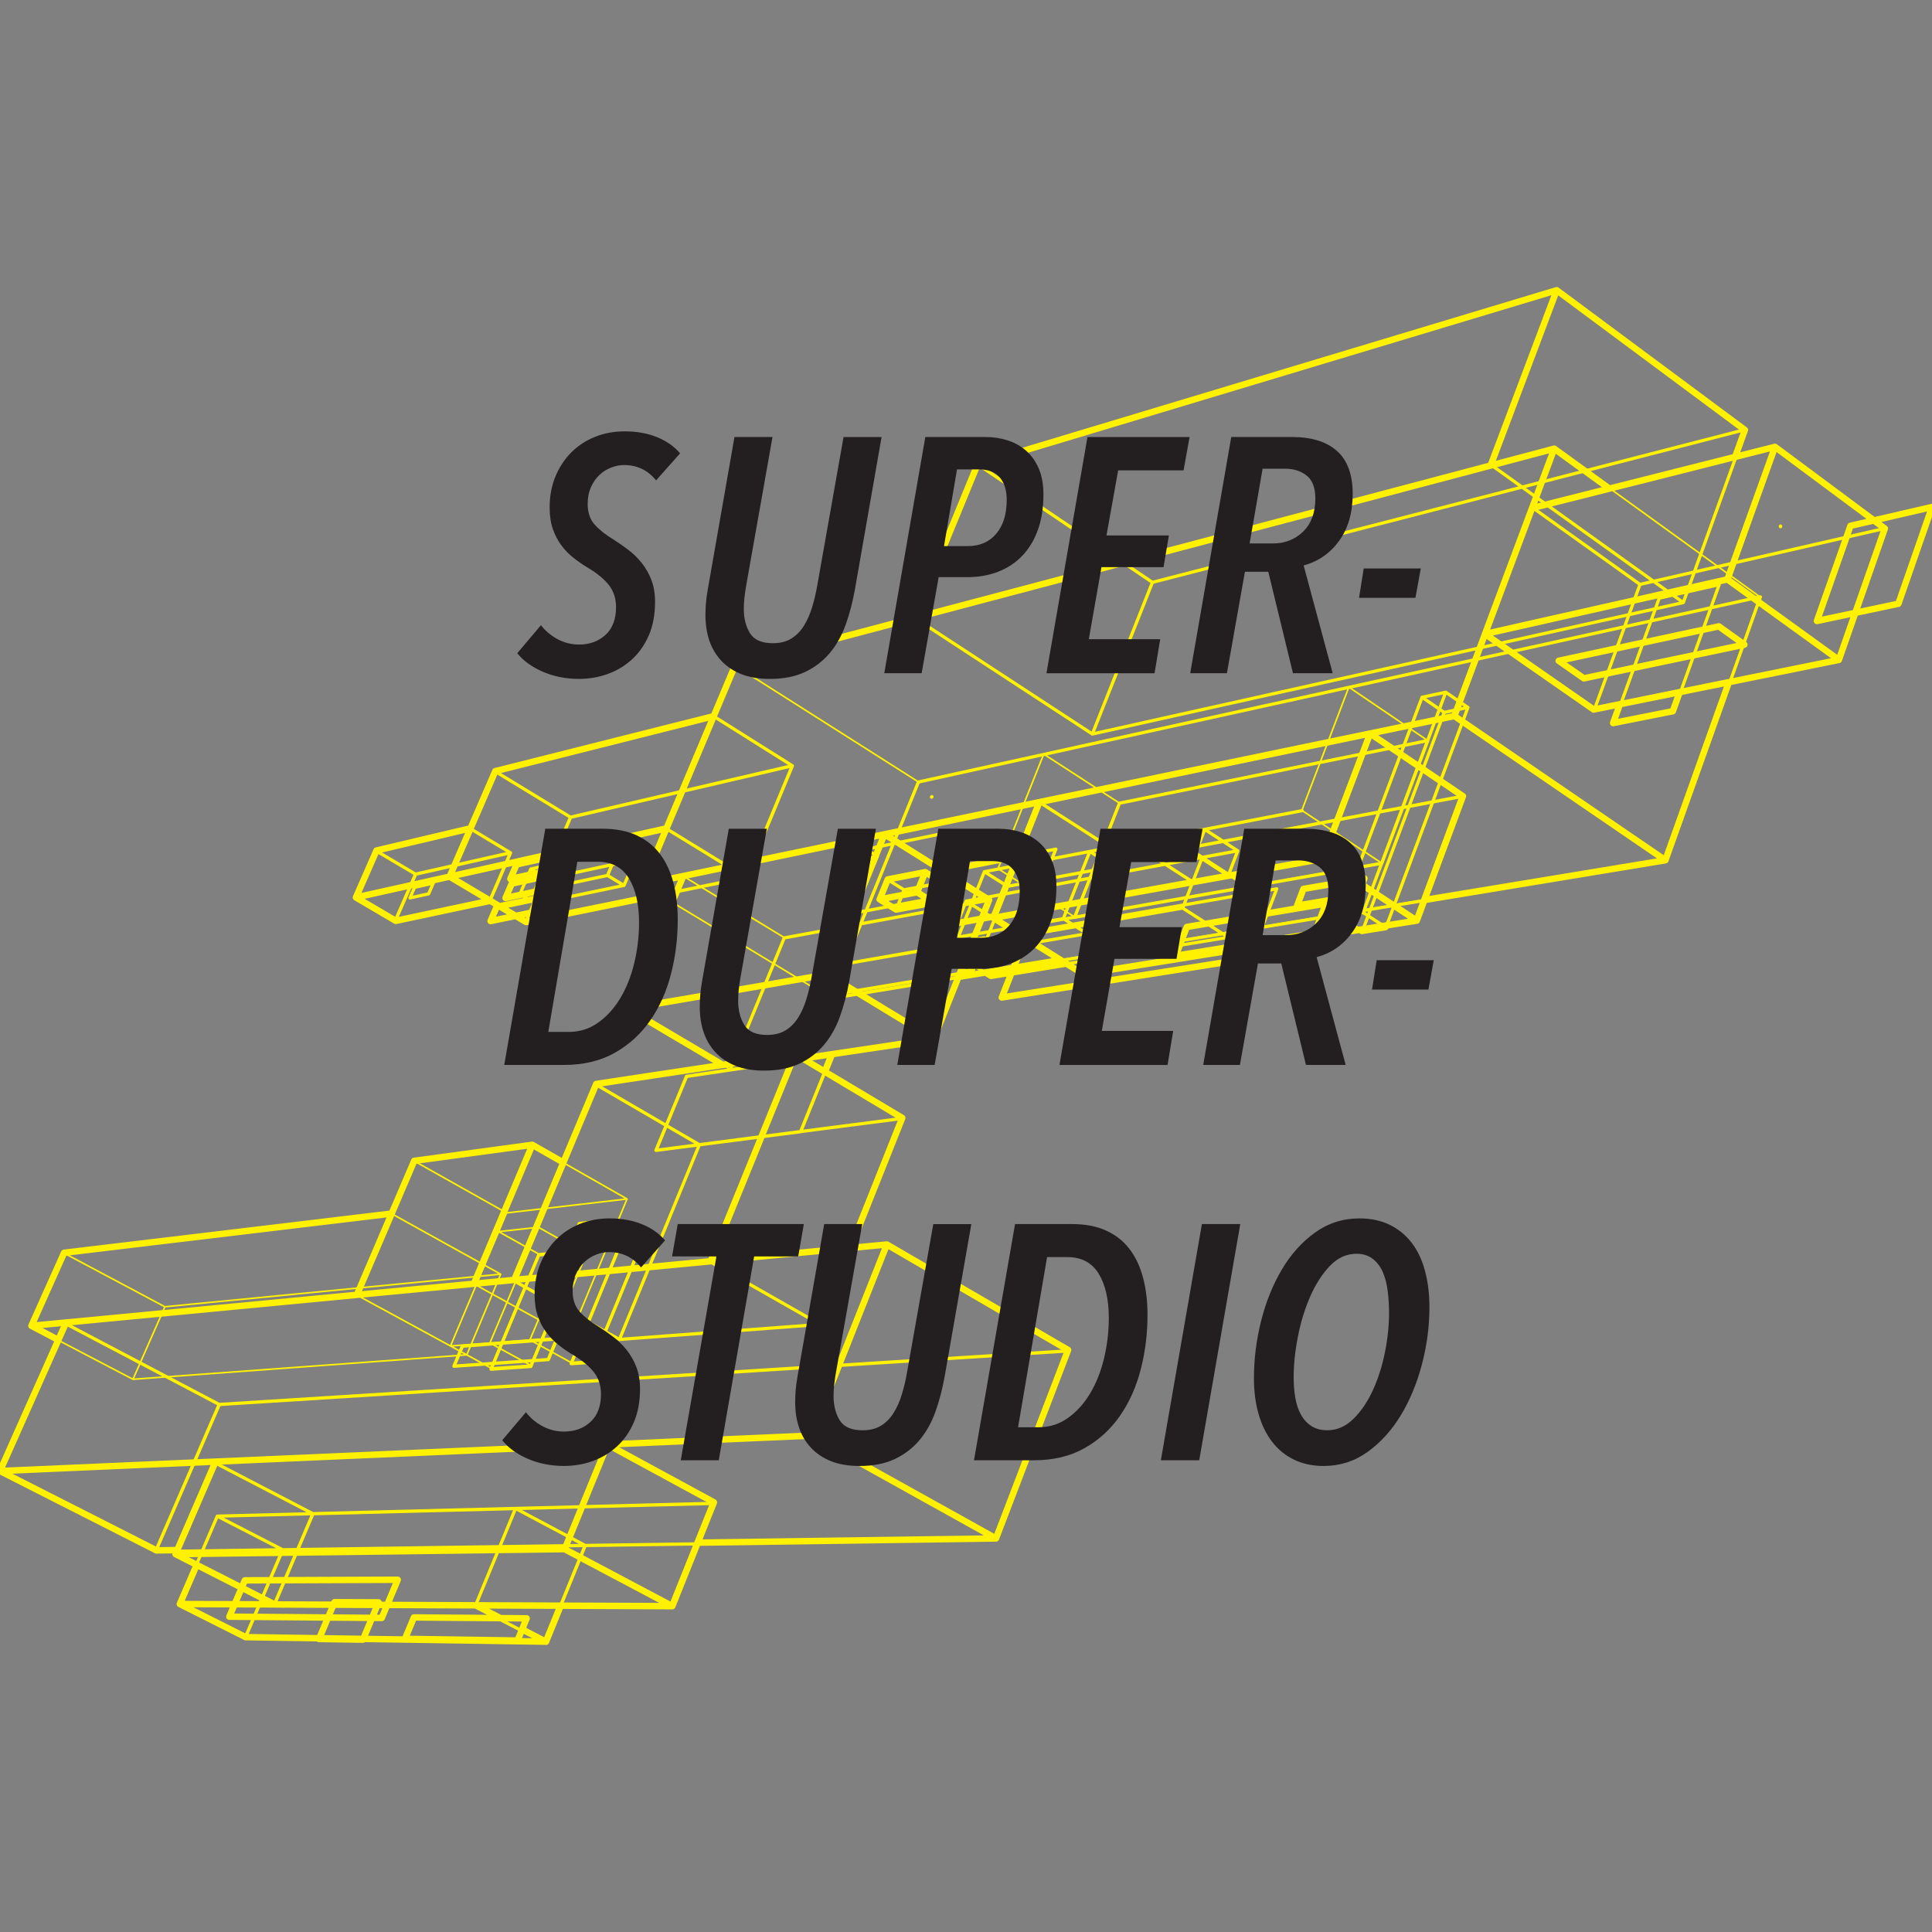 <?xml version="1.0" encoding="utf-8"?>
<!-- Generator: Adobe Illustrator 16.0.4, SVG Export Plug-In . SVG Version: 6.00 Build 0)  -->
<!DOCTYPE svg PUBLIC "-//W3C//DTD SVG 1.1//EN" "http://www.w3.org/Graphics/SVG/1.1/DTD/svg11.dtd">
<svg version="1.1" id="Layer_1" xmlns="http://www.w3.org/2000/svg" xmlns:xlink="http://www.w3.org/1999/xlink" x="0px" y="0px"
	 width="150px" height="150px" viewBox="0 0 150 150" enable-background="new 0 0 150 150" xml:space="preserve">
<rect x="0" y="0" width="150" height="150" fill="#808080" stroke="none"/>
<g>
	<path fill="none" stroke="#FFF100" stroke-width="0.25" stroke-linecap="round" stroke-linejoin="round" d="M90.797,64.919
		l-6.186,1.188 M101.093,62.94l-7.556,1.452 M87.596,66.708l26.022-4.899 M84.102,75.648l3.494-8.94 M80.705,62.285l6.891,4.423
		 M61.511,59.448l-3.595,8.677 M44.292,63.447l17.218-3.999 M55.393,55.602l6.118,3.847 M40.807,71.607l3.486-8.16 M38.418,59.875
		l5.874,3.572 M51.722,64.325l6.194,3.8 M57.916,68.125l-6.699,1.364 M49.288,66.753l-0.839,1.99 M48.011,65.978l-0.843,1.99
		 M42.461,68.223l6.827-1.47 M48.011,65.978l1.277,0.775 M41.207,67.471l6.805-1.493 M41.633,70.164l0.828-1.941 M41.207,67.471
		l1.254,0.752 M40.374,69.413l0.833-1.942 M47.168,67.968l1.28,0.775 M48.449,68.743l-6.816,1.421 M40.374,69.413l1.259,0.751
		 M47.168,67.968l-6.794,1.445 M113.968,54.925l-6.312,16.941 M112.246,53.744l-6.408,17.107 M112.128,55.311l1.84-0.386
		 M112.246,53.744l1.722,1.181 M110.408,54.135l1.838-0.391 M105.773,72.298l6.354-16.987 M110.408,54.135l1.72,1.176
		 M104.014,71.151l6.396-17.017 M105.838,70.852l1.607,1.049 M104.014,71.151l1.603,1.044 M105.838,70.852l-1.824,0.3
		 M39.629,66.206l-1.611,3.745 M32.261,67.868l7.369-1.662 M36.492,64.321l3.138,1.885 M30.675,71.509l1.586-3.641 M29.184,66.045
		l3.077,1.823 M73.525,73.675l18.299-3.171 M82.802,74.834l12.565-2.06 M75.009,69.963l-1.484,3.712 M76.52,75.529l-2.995-1.854
		 M78.415,72.094l-1.467,3.702 M93.342,66.567l-18.333,3.396 M78.415,72.094l-3.406-2.131 M96.868,68.851l-18.453,3.243
		 M95.367,72.774l-3.543-2.271 M91.824,70.504l0.781-2.029 M96.868,68.851l-3.526-2.283 M95.367,72.774l1.501-3.924 M96.096,66.058
		l-0.736,1.925 M93.537,64.393l-0.745,1.928 M93.342,66.567l2.754-0.51 M93.537,64.393l2.559,1.665 M90.797,64.919l2.74-0.526
		 M92.605,68.475l0.735-1.907 M90.797,64.919l2.545,1.648 M90.055,66.832l0.742-1.913 M92.792,66.32l2.565,1.662 M95.357,67.982
		l-2.752,0.492 M90.055,66.832l2.553,1.643 M92.792,66.32l-2.737,0.512 M68.115,66.48l-2.104,5.173 M67.24,65.934l-2.111,5.178
		 M67.385,66.628l0.73-0.147 M67.24,65.934l0.875,0.547 M65.284,71.789l2.101-5.161 M66.511,66.083l0.874,0.545 M65.129,71.111
		l0.882,0.542 M66.011,71.653l-0.728,0.136 M64.404,71.247l0.88,0.542 M86.443,67.28l-2.039,5.208 M84.611,66.106l-2.053,5.217
		 M78.232,68.816l8.211-1.536 M84.611,66.106l1.832,1.174 M76.428,67.68l8.184-1.573 M76.215,73.888l2.018-5.071 M76.428,67.68
		l1.805,1.137 M74.398,72.759l2.029-5.079 M82.559,71.323l1.848,1.165 M84.404,72.488l-8.189,1.399 M74.398,72.759l1.816,1.129
		 M82.559,71.323l-8.16,1.436 M134.789,35.44l-4.1,11.344 M89.475,45.214l46.072-11.873 M84.809,56.989l4.666-11.775 M75.893,36.043
		l13.582,9.171 M115.784,36.107l14.905,10.677 M130.689,46.784L84.809,56.989 M71,47.963l13.809,9.026 M133.475,45.396l-2.994,8.332
		 M128.822,46.44l4.652-1.045 M125.834,54.668l2.988-8.228 M74.079,64.534l-2.132,5.299 M66.511,66.083l7.568-1.549 M64.404,71.247
		l2.107-5.164 M57.926,68.131l-6.698,1.363 M51.725,87.379l1.572-3.811l3.362-0.502 M42.561,105.553l-7.321,0.516l0.653-1.557
		l7.33-0.562L42.561,105.553z M74.533,75.578L62.83,77.521l0.966-2.375l11.722-2.042 M33.279,69.398l-1.45,0.317l0.359-0.825
		l1.45-0.321L33.279,69.398z M12.08,120.463l4.947-11.417l65.907-4.159 M21.953,120.326l-8.257,0.119 M54.131,119.87l-8.692,0.124
		 M19.023,127.212l2.93-6.886l23.485-0.332l-1.94,4.765 M21.269,124.668l3.032-7.141l31.09-0.799 M69.582,70.634l0.621-1.539
		l2.91-0.557 M84.117,75.648l3.488-8.935l26.008-4.895 M74.411,75.885l-9.93,1.641l6.825-16.811l65.369-14.374l-2.356,6.61
		 M110.615,69.907l-28.237,4.662 M64.571,81.895l-7.902,1.18 M64.037,83.249l-1.867,4.614l-7.885,1.021l-3.347,0.431l2.37-5.737
		l3.361-0.503 M107.283,67.028L83.436,71.22l3.479-8.861l23.939-4.861L107.283,67.028z M40.821,71.604l3.481-8.149l17.22-4
		l-3.596,8.676 M71.947,69.833l-7.543,1.414 M42.571,105.557l-7.322,0.517l0.655-1.556l7.33-0.562L42.571,105.557z M41.213,106.092
		l-3.088,0.213l3.704-8.871l3.111-0.315L41.213,106.092z M46.018,105.762l-1.672,0.114l3.75-9.082l1.684-0.174L46.018,105.762z
		 M79.031,66.498l2.945-0.572l-1.867,4.721 M80.109,70.646l-2.939,0.528 M79.613,72.841l0.188-0.472l19.326-3.363l-1.715,4.505
		 M74.53,75.587l-11.689,1.942l0.967-2.378l11.706-2.036 M30.689,71.507l1.582-3.633l7.369-1.662l-1.61,3.743 M138.232,40.889
		L138.232,40.889L138.232,40.889h0.002v0.001h0.002v0.002l0.002-0.002v0.002h0.001v0.001v-0.001l0.001-0.002h-0.001l-0.001-0.001
		v0.001v-0.001v-0.001l-0.002-0.002l0,0l-0.002-0.002l0,0h-0.002v-0.001 M138.229,40.883L138.229,40.883h-0.002v0.001
		L138.229,40.883L138.229,40.883l0.002,0.003h0.002l0,0l0,0l0.002,0.002v0.001h-0.002 M138.232,40.883L138.232,40.883
		L138.232,40.883h-0.002l-0.002-0.002v-0.002h-0.002v0.003h0.002l0.002,0.001l-0.004-0.001 M138.243,40.853L138.243,40.853
		L138.243,40.853l-0.002-0.001V40.85h-0.001l-0.004-0.002l-0.004-0.003v0.001v-0.001v0.001l0,0l0.004,0.003l0.002,0.003
		l-0.002-0.002v-0.001l-0.004-0.001v-0.001v0.001v0.001l0,0l0.004,0.003l0.002,0.002h0.002v0.001h0.001l0.001,0.002l0.001,0.001
		l-0.001-0.001 M138.24,40.85L138.24,40.85L138.24,40.85l0.002,0.002h0.001 M138.24,40.849L138.24,40.849L138.24,40.849
		L138.24,40.849 M138.24,40.849L138.24,40.849L138.24,40.849z M138.24,40.849L138.24,40.849L138.24,40.849 M138.241,40.857
		L138.241,40.857L138.241,40.857l0.001,0.002h0.001h0.003h0.001h-0.001l0.001-0.002l0,0v0.002h0.002v-0.002h-0.002h0.002h-0.002
		v-0.001v-0.002v-0.001l-0.001-0.002h-0.003l-0.001-0.002l-0.001-0.001h-0.001v-0.001 M138.234,40.862l-0.004-0.002v0.001V40.86
		v0.001L138.234,40.862l0.002,0.004l0.002,0.001v0.001h0.001v0.001h0.001h0.001v-0.001v0.001h0.001h0.001v-0.001h-0.001
		 M138.238,40.864L138.238,40.864L138.238,40.864L138.238,40.864l-0.002-0.001v-0.001l-0.002-0.001l-0.002-0.002v-0.002
		l-0.002,0.002v0.001l0.004,0.002l0,0 M138.242,40.868L138.242,40.868L138.242,40.868l-0.001-0.002v-0.002h-0.001v-0.001h-0.002
		v0.001l0,0 M62.16,87.855l-3.037,0.395 M61.527,82.341l0.792-0.118 M72.326,61.88h-0.002v0.001V61.88l0.002-0.002v-0.001h0.001
		v0.001l0.002,0.003v0.001h0.001v-0.001 M72.324,61.881L72.324,61.881l0.003,0.001l-0.001-0.002 M72.323,61.882L72.323,61.882
		L72.323,61.882l-0.001,0.001L72.323,61.882L72.323,61.882 M72.333,61.881L72.333,61.881L72.333,61.881L72.333,61.881l0.002,0.001
		l0.001,0.001v0.001v0.002v0.001h0.001h0.001v0.001l-0.001,0.002h-0.001h-0.001l0.001-0.002h-0.001h-0.001h-0.001h-0.001v-0.001
		H72.33h-0.002h0.002v-0.001l0,0l0,0v-0.002l-0.002-0.001l-0.003-0.001 M72.353,61.854L72.353,61.854L72.353,61.854L72.353,61.854
		L72.353,61.854l0.001,0.002h0.001l0.001,0.001h0.001v0.001v0.002l0,0v0.001l0,0l0.002,0.001h-0.002v0.001v-0.001l0,0
		 M72.354,61.855L72.354,61.855L72.354,61.855 M72.353,61.86L72.353,61.86L72.353,61.86L72.353,61.86l-0.003-0.001l-0.001-0.003
		l-0.004-0.001l-0.001-0.002h0.001l0,0l0,0h0.001l0.002,0.002l0,0l0.001,0.001l-0.001-0.001l-0.003-0.002v-0.002V61.85v0.001
		l0.003,0.002l0.003,0.002 M72.357,61.861L72.357,61.861L72.357,61.861L72.357,61.861L72.357,61.861L72.357,61.861h-0.002v0.001
		h-0.001l-0.001-0.001V61.86 M72.355,61.856L72.355,61.856 M72.354,61.855L72.354,61.855 M72.354,61.855L72.354,61.855
		 M72.355,61.856L72.355,61.856 M72.349,61.864L72.349,61.864v-0.002v-0.001v0.001h0.001L72.349,61.864L72.349,61.864l0.001,0.002
		h0.001v0.002l0,0H72.35 M72.346,61.866L72.346,61.866L72.346,61.866l-0.002-0.001l-0.001-0.001l-0.004-0.003h0.002h-0.002V61.86
		v0.001h0.002h0.002l0.002,0.003v-0.002l-0.002-0.001L72.34,61.86l0.001-0.001v-0.002v0.002l0.002,0.001v0.001h0.003v0.001h0.002
		 M72.35,61.868L72.35,61.868L72.35,61.868L72.35,61.868L72.35,61.868h-0.003l0,0h-0.001l0.001-0.002 M72.346,61.868L72.346,61.868
		L72.346,61.868 M127.329,45.373l19.095-4.366 M123.791,55.081l3.538-9.708 M119.001,39.421l8.328,5.952 M56.659,83.066l5.659-0.846
		 M53.297,83.568L53.297,83.568 M50.927,89.309L50.927,89.309 M62.159,87.855l-7.885,1.021 M62.159,87.855L62.159,87.855
		 M54.274,88.877l-3.347,0.432 M62.16,87.855l-7.863,1.02 M64.026,83.242l-1.867,4.613 M56.683,83.064l7.893-1.18 M50.927,89.309
		l2.371-5.738 M56.659,83.066l-3.362,0.502 M62.159,87.855l1.866-4.613 M50.927,89.309l3.347-0.432 M53.297,83.568l-2.37,5.74
		 M66.02,96.947l-2.343,5.88 M62.16,87.855l7.887-1.019 M54.297,88.875l4.825-0.625 M48.093,103.993l6.204-15.118 M46.26,84.199
		l8.037,4.676 M55.165,97.98l8.512,4.847 M63.677,102.827l-15.583,1.166 M39.887,99.436l8.207,4.559 M45.428,119.986l-1.943,4.771
		 M40.027,117.116l-3.141,7.614 M40.027,117.116l5.401,2.87 M16.873,117.714l7.416-0.19 M19.01,127.212l2.934-6.89 M16.873,117.714
		l5.071,2.608 M15.203,121.591l1.67-3.877 M38.813,125.73l1.686,0.875 M24.289,117.521l31.104-0.802 M21.254,124.668l3.035-7.146
		 M16.67,113.562l7.619,3.959 M17.017,109.041l65.92-4.16 M12.067,120.463l4.949-11.422 M5.053,102.747l11.963,6.294
		 M54.134,119.865l-40.436,0.574 M70.193,69.088l2.925-0.561 M69.566,70.637l0.626-1.549 M68.919,68.295l1.273,0.793 M60.886,72.82
		l15.915-2.932 M56.683,83.064l4.204-10.245"/>
</g>
<path fill="none" stroke="#FFF100" stroke-width="0.125" stroke-linecap="round" stroke-linejoin="round" d="M53.013,68.003
	l7.859,4.782 M61.513,82.286l-4.844,0.725 M56.079,82.661l0.59,0.35 M136.635,46.338l-2.357,6.61 M104.723,53.348l31.912-7.01
	 M71.279,60.69l9.755-2.142 M124.991,37.924l11.644,8.414 M64.457,77.475l6.822-16.784 M57.04,51.652l14.24,9.038 M74.397,75.833
	l-9.94,1.642 M110.596,69.864l-28.248,4.66 M52.163,70.035l12.294,7.439 M48.682,93.087l-4.436,10.71 M39.329,94.17l9.353-1.083
	 M43.694,90.245l4.988,2.842 M38.717,95.623l0.612-1.453 M32.104,90.111l7.225,4.059 M36.738,99.652l7.508,4.145 M41.144,104.033
	l-3.105,0.238 M44.247,103.797l-1.444,0.109 M38.871,98.926l-2.631,6.268 M12.801,101.457l26.07-2.531 M30.351,94.202l8.52,4.724
	 M10.324,107.089l2.477-5.632 M4.894,97.25l7.907,4.207 M27.647,100.518l7.33,3.986 M36.24,105.191l-25.916,1.896 M4.448,104.014
	l5.876,3.075 M44.917,97.034l-3.725,8.961 M41.803,95.284l-3.765,8.987 M41.808,97.352l3.109-0.316 M41.803,95.284l3.115,1.75
	 M38.717,95.623l3.086-0.339 M38.105,106.205l3.703-8.854 M38.717,95.623l3.091,1.729 M34.977,104.504l3.74-8.881 M38.038,104.271
	l3.154,1.724 M41.192,105.995l-3.087,0.21 M34.977,104.504l3.128,1.701 M38.038,104.271l-3.061,0.231 M49.756,96.541l-3.762,9.124
	 M46.603,94.755l-3.8,9.151 M48.071,96.711l1.685-0.17 M46.603,94.755l3.153,1.786 M44.933,94.938l1.67-0.184 M44.322,105.779
	l3.749-9.068 M44.933,94.938l3.139,1.772 M41.144,104.033l3.789-9.096 M42.803,103.906l3.192,1.759 M45.995,105.665l-1.672,0.114
	 M41.144,104.033l3.179,1.746 M42.803,103.906l-1.659,0.127 M104.723,53.348l-3.649,9.572 M86.884,62.333l23.933-4.855
	 M104.723,53.348l6.094,4.13 M81.034,58.549l23.688-5.201 M83.404,71.179l3.479-8.846 M81.034,58.549l5.85,3.784 M77.484,67.445
	l3.55-8.896 M101.072,62.92l6.178,4.074 M107.25,66.994L96.848,68.82 M77.484,67.445l5.92,3.733"/>
<g>
	<path fill="none" stroke="#FFF100" stroke-width="0.5" stroke-linecap="round" stroke-linejoin="round" d="M82.926,104.812
		l-5.599,14.633 M129.878,55.219l-4.637,0.92 M147.391,46.873l-6.324,1.34l2.603-7.387L150,39.364L147.391,46.873z M64.585,81.848
		L64.585,81.848 M47.162,112.15l8.252,4.482 M77.122,71.265l3.573-8.986 M102.695,66.681l7.291,4.787 M75.387,75.41l-0.855,0.142
		 M13.63,120.661l3.105-7.183 M43.841,120.275l8.343,4.42 M13.63,120.661l7.686,3.905 M43.841,120.275l-30.211,0.386 M68.856,96.623
		l-5.881,14.837 M28.178,127.302l-3.41-0.052l1.203-2.855l3.42,0.013L28.178,127.302z M29.64,125.617l-11.835-0.098l1.206-2.821
		l11.868-0.046L29.64,125.617z M68.856,96.623l14.069,8.189 M13.767,120.352l-1.618,0.021l0.002-0.005 M36.791,99.671l32.066-3.048
		 M77.122,71.265l6.968,4.358 M43.534,124.658l-1.143,2.808 M102.695,66.681l-25.573,4.584 M55.412,116.643h0.014l-3.229,8.061
		 M0,114.209l5.133-11.529 M52.197,124.702l-30.872-0.132l0.003-0.004 M62.976,111.46l14.352,7.985 M113.564,61.816l0.018-0.004
		l-3.584,9.662 M13.769,120.348l-1.63,0.021 M109.998,71.475L84.1,75.632l0.004-0.012 M76.943,75.768l-0.432-0.264 M77.327,119.445
		l-23.171,0.328 M0,114.209l12.139,6.159 M64.595,81.855l-0.014,0.002 M62.976,111.46L0,114.209 M64.595,81.855l-0.547,1.355
		 M105.441,69.513l-4.734,0.799l0.492-1.296l4.734-0.817L105.441,69.513z M73.116,68.513l-0.626,1.561 M102.07,72.464l-10.787,1.739
		l0.861-2.234l10.797-1.816L102.07,72.464z M71.838,67.712l-0.63,1.563 M55.412,55.604l-3.667,8.711 M71.838,67.712l1.278,0.801
		 M68.925,68.28l2.914-0.568 M40.888,125.648l-0.706,1.723 M107.404,71.881l0.158,0.104 M77.167,71.156l-4.35,0.78l1.847-4.604
		l4.359-0.847 M68.297,69.827l0.628-1.547 M97.384,73.49l-0.35,0.915 M71.208,69.275l1.281,0.798 M97.034,74.405l-19.255,3.04
		l1.828-4.625 M75.512,73.093l0.871-0.152l-0.985,2.476 M72.49,70.073l-2.92,0.544 M75.397,75.416l-0.869,0.143 M41.782,70.751
		l-3.693,0.76l0.472-1.101l3.698-0.776L41.782,70.751z M41.61,69.22l-2.358,0.5l0.48-1.117l2.359-0.509L41.61,69.22z M42.007,67.721
		l-2.385,0.52l0.483-1.126l2.388-0.529L42.007,67.721z M68.297,69.827l1.273,0.79 M38.069,69.938l-7.335,1.557l0.004-0.009
		 M71.208,69.275l-2.912,0.552 M76.796,69.87l-4.303,10.799 M68.671,64.774l-4.426,10.878 M38.457,59.872l16.955-4.268
		 M68.671,64.774l8.125,5.096 M115.732,36.144L71,47.979 M107.562,71.985l-1.826,0.293 M48.737,78.318l4.312-10.303 M64.246,75.652
		l8.247,5.017 M36.534,64.311l1.923-4.438 M72.493,80.669l-7.908,1.179 M105.577,72.175l0.159,0.104 M48.737,78.318l7.374,4.357
		 M64.246,75.652l-15.509,2.666 M134.23,52.963l-4.93,13.827 M51.241,69.471l-10.396,2.115 M120.671,34.836l-7.752,20.757
		 M130.412,53.736l-0.534,1.482 M38.059,69.932l2.785,1.654 M51.745,64.315L34.909,68.06 M120.671,34.836l4.283,3.101
		 M115.732,36.144l4.938-1.308 M57.069,51.663L71,47.979 M135.473,33.381l-0.757,2.095 M120.863,22.534l-5.131,13.609
		 M55.412,55.604l1.657-3.941 M49.915,68.667l1.83-4.352 M112.919,55.593l16.383,11.197 M36.534,64.311l-1.625,3.75 M82.355,74.538
		l-7.943,1.312 M146.337,41.034l-3.569,10.201 M137.811,34.695l-3.693,10.288 M32.137,125.577l8.75,0.071 M137.811,34.695
		l8.526,6.339 M118.945,39.451l18.863-4.756 M129.302,66.79l-18.727,3.091 M120.863,22.534l14.607,10.847 M134.116,44.983
		l8.651,6.252 M142.768,51.235l-19.035,3.854 M115.298,49.224l8.435,5.865 M134.116,44.983l-18.818,4.24 M62.33,82.188l2.255-0.34
		 M49.915,68.667l2.283,1.382 M80.695,62.278l-30.781,6.389 M112.919,55.593l-6.544,1.357 M29.233,66.034l7.301-1.724
		 M64.585,81.848L64.585,81.848 M41.331,88.884L36.79,99.671 M75.887,36.076l44.977-13.542 M31.444,127.24l0.693-1.663
		 M41.331,88.884l2.408,1.375 M64.585,81.848l-0.548,1.356 M32.16,90.128l9.171-1.244 M27.635,69.678l1.598-3.644 M34.909,68.061
		l3.15,1.871 M64.035,83.204l0.55-1.356 M30.41,94.221l1.75-4.093 M38.059,69.932l-7.336,1.558 M27.635,69.678l3.088,1.812
		 M107.613,71.848l-0.051,0.138 M70.05,86.796l-4.023,10.095 M61.733,81.829l-6.546,16.093 M36.791,99.671l-9.083,0.861
		 M34.909,68.061l-7.273,1.617 M61.733,81.829l8.317,4.967 M46.291,84.159l15.442-2.33 M30.41,94.221l-2.703,6.312 M40.182,127.371
		l-8.738-0.131 M39.924,99.372l6.367-15.213 M71,47.979l4.889-11.902 M4.977,97.266l25.433-3.045 M113.568,61.806l-3.582,9.662
		 M43.52,124.658l-1.14,2.8 M106.375,56.95l-3.68,9.73 M2.44,102.936l2.537-5.67 M76.943,75.768l5.846-0.957 M106.375,56.95
		l7.193,4.855 M80.695,62.278l25.68-5.328 M2.44,102.936l2.09,1.096 M27.707,100.532L2.44,102.936 M13.962,124.537l1.31-3.04
		 M40.537,126.503l1.843,0.955 M125.241,56.139l0.53-1.464 M36.928,124.633l1.927,0.999 M42.38,127.458l-23.306-0.351
		 M13.962,124.537l5.111,2.57 M21.316,124.566l-7.354-0.029 M55.414,116.634l-3.229,8.062 M47.162,112.15l-3.321,8.125
		 M121.018,51.305l12.432-2.675l1.982,1.419l-12.464,2.618L121.018,51.305z"/>
</g>
<g>
	<g enable-background="new    ">
		<path fill="#231F20" d="M50.937,37.297c-0.639-0.794-1.468-1.191-2.487-1.191c-0.328,0-0.661,0.064-0.997,0.194
			c-0.337,0.129-0.639,0.319-0.907,0.569c-0.268,0.251-0.488,0.566-0.661,0.946c-0.173,0.38-0.259,0.82-0.259,1.32
			c0,0.657,0.181,1.188,0.544,1.594c0.362,0.405,0.846,0.79,1.451,1.152c0.379,0.242,0.764,0.51,1.152,0.803
			c0.389,0.294,0.738,0.635,1.049,1.023s0.561,0.829,0.751,1.321s0.285,1.058,0.285,1.696c0,0.984-0.16,1.849-0.479,2.591
			c-0.32,0.743-0.751,1.364-1.295,1.865s-1.17,0.881-1.878,1.14c-0.708,0.259-1.459,0.389-2.254,0.389
			c-1.019,0-1.956-0.186-2.811-0.557s-1.515-0.851-1.981-1.438L42,48.539c0.345,0.449,0.777,0.812,1.295,1.088
			c0.518,0.276,1.07,0.415,1.658,0.415c0.829,0,1.516-0.25,2.06-0.751s0.816-1.218,0.816-2.15c0-0.656-0.177-1.218-0.531-1.684
			c-0.354-0.467-0.902-0.924-1.645-1.373c-0.38-0.225-0.751-0.479-1.114-0.765c-0.362-0.284-0.682-0.612-0.958-0.984
			c-0.276-0.371-0.497-0.794-0.66-1.269c-0.165-0.476-0.246-1.032-0.246-1.671c0-0.881,0.151-1.685,0.453-2.409
			c0.302-0.726,0.712-1.348,1.23-1.865c0.518-0.519,1.131-0.92,1.839-1.205c0.708-0.284,1.477-0.427,2.305-0.427
			c0.933,0,1.77,0.151,2.513,0.453c0.743,0.303,1.338,0.722,1.788,1.256L50.937,37.297z"/>
	</g>
	<g enable-background="new    ">
		<path fill="#231F20" d="M66.375,45.768c-0.173,0.968-0.41,1.874-0.712,2.72c-0.302,0.847-0.712,1.58-1.23,2.202
			s-1.157,1.114-1.917,1.477S60.84,52.71,59.77,52.71c-0.864,0-1.606-0.126-2.228-0.376c-0.622-0.25-1.14-0.6-1.555-1.049
			c-0.414-0.449-0.721-0.972-0.919-1.567c-0.199-0.596-0.298-1.247-0.298-1.956c0-0.293,0.013-0.604,0.039-0.932
			s0.073-0.683,0.142-1.062l2.073-11.838h2.953L57.93,45.482c-0.052,0.294-0.095,0.592-0.129,0.894
			c-0.035,0.303-0.052,0.601-0.052,0.895c0,0.742,0.16,1.372,0.479,1.891c0.319,0.518,0.911,0.777,1.774,0.777
			c0.57,0,1.049-0.121,1.438-0.363c0.389-0.241,0.712-0.569,0.971-0.984c0.259-0.414,0.471-0.889,0.635-1.425
			c0.164-0.535,0.298-1.096,0.401-1.684l2.046-11.553h2.953L66.375,45.768z"/>
		<path fill="#231F20" d="M81.011,38.385c0,1.036-0.142,1.952-0.427,2.746s-0.688,1.464-1.205,2.008s-1.14,0.958-1.865,1.243
			c-0.725,0.285-1.528,0.428-2.409,0.428h-2.228l-1.321,7.46h-2.901l3.186-18.34h4.663c0.604,0,1.178,0.086,1.723,0.259
			c0.543,0.173,1.023,0.44,1.438,0.803c0.414,0.363,0.742,0.825,0.984,1.386C80.891,36.938,81.011,37.607,81.011,38.385z
			 M78.162,38.8c0-0.726-0.178-1.3-0.531-1.723c-0.354-0.424-0.895-0.635-1.619-0.635h-1.71l-1.01,5.958h1.839
			c0.932,0,1.67-0.319,2.215-0.959C77.89,40.803,78.162,39.922,78.162,38.8z"/>
		<path fill="#231F20" d="M91.891,36.52h-5.077l-0.907,5.052h4.845l-0.415,2.461h-4.818l-0.984,5.595h5.544l-0.44,2.643h-8.393
			l3.186-18.34h7.928L91.891,36.52z"/>
		<path fill="#231F20" d="M105.023,38.333c0,1.468-0.35,2.686-1.049,3.652c-0.699,0.968-1.619,1.606-2.759,1.917l2.254,8.367h-3.083
			l-1.916-7.875h-1.814l-1.398,7.875h-2.85l3.187-18.34h4.714c1.52,0,2.686,0.362,3.498,1.088
			C104.617,35.742,105.023,36.848,105.023,38.333z M102.123,38.706c0-0.832-0.225-1.427-0.674-1.782s-1.002-0.533-1.658-0.533
			h-1.762l-1.01,5.802h1.813c0.933,0,1.714-0.308,2.345-0.923C101.807,40.653,102.123,39.799,102.123,38.706z"/>
		<path fill="#231F20" d="M109.894,46.415h-4.378l0.363-2.279h4.43L109.894,46.415z"/>
	</g>
	<g enable-background="new    ">
		<path fill="#231F20" d="M52.62,71.388c0,1.45-0.173,2.854-0.518,4.209c-0.346,1.356-0.881,2.561-1.606,3.614
			c-0.725,1.053-1.645,1.895-2.759,2.525c-1.114,0.631-2.431,0.945-3.95,0.945h-4.637l3.186-18.34h4.43
			c1.036,0,1.925,0.173,2.668,0.518c0.742,0.346,1.347,0.829,1.813,1.451c0.466,0.621,0.812,1.364,1.036,2.228
			C52.507,69.401,52.62,70.352,52.62,71.388z M49.615,71.62c0-1.433-0.264-2.577-0.79-3.432c-0.527-0.855-1.334-1.282-2.422-1.282
			h-1.58l-2.254,13.211h1.606c0.829,0,1.58-0.237,2.253-0.713c0.674-0.475,1.248-1.104,1.723-1.891
			c0.475-0.785,0.837-1.692,1.088-2.72S49.615,72.709,49.615,71.62z"/>
		<path fill="#231F20" d="M65.934,76.18c-0.173,0.968-0.41,1.874-0.712,2.72c-0.302,0.847-0.712,1.58-1.23,2.202
			s-1.157,1.114-1.917,1.477s-1.675,0.544-2.746,0.544c-0.864,0-1.606-0.126-2.228-0.376c-0.622-0.25-1.14-0.6-1.555-1.049
			c-0.414-0.449-0.721-0.972-0.919-1.567c-0.199-0.596-0.298-1.247-0.298-1.956c0-0.293,0.013-0.604,0.039-0.932
			s0.073-0.683,0.142-1.062l2.073-11.838h2.953l-2.046,11.553c-0.052,0.294-0.095,0.592-0.129,0.894
			c-0.035,0.303-0.052,0.601-0.052,0.895c0,0.742,0.16,1.372,0.479,1.891c0.319,0.518,0.911,0.777,1.774,0.777
			c0.57,0,1.049-0.121,1.438-0.363c0.389-0.241,0.712-0.569,0.971-0.984c0.259-0.414,0.471-0.889,0.635-1.425
			c0.164-0.535,0.298-1.096,0.401-1.684l2.046-11.553h2.953L65.934,76.18z"/>
	</g>
	<g enable-background="new    ">
		<path fill="#231F20" d="M82.02,68.797c0,1.036-0.142,1.952-0.427,2.746s-0.687,1.464-1.204,2.008
			c-0.519,0.544-1.141,0.958-1.865,1.243c-0.726,0.285-1.529,0.428-2.409,0.428h-2.228l-1.321,7.46h-2.901l3.186-18.34h4.663
			c0.604,0,1.179,0.086,1.723,0.259s1.023,0.44,1.438,0.803c0.414,0.363,0.742,0.825,0.984,1.386
			C81.899,67.351,82.02,68.02,82.02,68.797z M79.171,69.212c0-0.726-0.177-1.3-0.531-1.723c-0.354-0.424-0.894-0.635-1.619-0.635
			h-1.709l-1.01,5.958h1.84c0.932,0,1.67-0.319,2.215-0.959C78.898,71.215,79.171,70.334,79.171,69.212z"/>
		<path fill="#231F20" d="M92.9,66.932h-5.078l-0.906,5.052h4.844l-0.414,2.461h-4.818l-0.984,5.595h5.543l-0.439,2.643h-8.393
			l3.186-18.34h7.927L92.9,66.932z"/>
		<path fill="#231F20" d="M106.033,68.745c0,1.468-0.35,2.686-1.049,3.652c-0.699,0.968-1.619,1.606-2.76,1.917l2.254,8.367h-3.082
			l-1.917-7.875h-1.813l-1.398,7.875h-2.85l3.186-18.34h4.715c1.52,0,2.686,0.362,3.497,1.088
			C105.627,66.154,106.033,67.26,106.033,68.745z M103.132,69.118c0-0.832-0.225-1.427-0.673-1.782
			c-0.449-0.355-1.002-0.533-1.658-0.533h-1.762l-1.01,5.802h1.812c0.933,0,1.714-0.308,2.345-0.923
			C102.816,71.065,103.132,70.211,103.132,69.118z"/>
		<path fill="#231F20" d="M110.902,76.827h-4.377l0.362-2.279h4.43L110.902,76.827z"/>
	</g>
	<g enable-background="new    ">
		<path fill="#231F20" d="M49.77,98.404c-0.639-0.794-1.468-1.191-2.487-1.191c-0.328,0-0.661,0.064-0.997,0.194
			c-0.337,0.129-0.639,0.319-0.907,0.569c-0.268,0.251-0.488,0.566-0.661,0.946c-0.173,0.38-0.259,0.82-0.259,1.32
			c0,0.657,0.181,1.188,0.544,1.594c0.362,0.405,0.846,0.79,1.451,1.152c0.379,0.242,0.764,0.51,1.152,0.803
			c0.389,0.294,0.738,0.635,1.049,1.023s0.561,0.829,0.751,1.321s0.285,1.058,0.285,1.696c0,0.984-0.16,1.849-0.479,2.591
			c-0.32,0.743-0.751,1.364-1.295,1.865s-1.17,0.881-1.878,1.14c-0.708,0.259-1.459,0.389-2.254,0.389
			c-1.019,0-1.956-0.186-2.811-0.557s-1.515-0.851-1.981-1.438l1.839-2.176c0.345,0.449,0.777,0.812,1.295,1.088
			c0.518,0.276,1.07,0.415,1.658,0.415c0.829,0,1.516-0.25,2.06-0.751s0.816-1.218,0.816-2.15c0-0.656-0.177-1.218-0.531-1.684
			c-0.354-0.467-0.902-0.924-1.645-1.373c-0.38-0.225-0.751-0.479-1.114-0.765c-0.362-0.284-0.682-0.612-0.958-0.984
			c-0.276-0.371-0.497-0.794-0.66-1.269c-0.165-0.476-0.246-1.032-0.246-1.671c0-0.881,0.151-1.685,0.453-2.409
			c0.302-0.726,0.712-1.348,1.23-1.865c0.518-0.519,1.131-0.92,1.839-1.205c0.708-0.284,1.477-0.427,2.305-0.427
			c0.933,0,1.77,0.151,2.513,0.453c0.743,0.303,1.338,0.722,1.788,1.256L49.77,98.404z"/>
		<path fill="#231F20" d="M61.971,97.55h-3.419l-2.746,15.827h-2.953l2.771-15.827h-3.445l0.44-2.513h9.792L61.971,97.55z"/>
		<path fill="#231F20" d="M73.342,106.875c-0.173,0.968-0.41,1.874-0.712,2.72c-0.302,0.847-0.712,1.58-1.23,2.202
			s-1.157,1.114-1.917,1.477s-1.675,0.544-2.746,0.544c-0.864,0-1.606-0.126-2.228-0.376c-0.622-0.25-1.14-0.6-1.555-1.049
			c-0.414-0.449-0.721-0.972-0.919-1.567c-0.199-0.596-0.298-1.247-0.298-1.956c0-0.293,0.013-0.604,0.039-0.932
			s0.073-0.683,0.142-1.062l2.073-11.838h2.953l-2.046,11.553c-0.052,0.294-0.095,0.592-0.129,0.894
			c-0.035,0.303-0.052,0.601-0.052,0.895c0,0.742,0.16,1.372,0.479,1.891c0.319,0.518,0.911,0.777,1.774,0.777
			c0.57,0,1.049-0.121,1.438-0.363c0.389-0.241,0.712-0.569,0.971-0.984c0.259-0.414,0.471-0.889,0.635-1.425
			c0.164-0.535,0.298-1.096,0.401-1.684l2.046-11.553h2.953L73.342,106.875z"/>
		<path fill="#231F20" d="M89.092,102.083c0,1.45-0.173,2.854-0.518,4.209c-0.346,1.356-0.881,2.561-1.607,3.614
			c-0.725,1.053-1.645,1.895-2.758,2.525c-1.114,0.631-2.432,0.945-3.951,0.945h-4.637l3.187-18.34h4.43
			c1.036,0,1.925,0.173,2.668,0.518c0.742,0.346,1.347,0.829,1.813,1.451c0.467,0.621,0.812,1.364,1.036,2.228
			C88.979,100.097,89.092,101.047,89.092,102.083z M86.087,102.315c0-1.433-0.264-2.577-0.79-3.432
			c-0.527-0.855-1.334-1.282-2.422-1.282h-1.58l-2.254,13.211h1.605c0.829,0,1.58-0.237,2.254-0.713
			c0.674-0.475,1.248-1.104,1.723-1.891c0.475-0.785,0.838-1.692,1.088-2.72S86.087,103.404,86.087,102.315z"/>
		<path fill="#231F20" d="M93.107,113.377h-2.979l3.187-18.34h2.979L93.107,113.377z"/>
		<path fill="#231F20" d="M110.98,101.487c0,1.485-0.194,2.966-0.583,4.442c-0.388,1.477-0.937,2.798-1.645,3.963
			c-0.708,1.166-1.567,2.111-2.577,2.837c-1.011,0.726-2.146,1.088-3.406,1.088c-0.864,0-1.633-0.164-2.307-0.492
			c-0.673-0.328-1.238-0.79-1.696-1.386s-0.808-1.312-1.05-2.15c-0.241-0.837-0.361-1.766-0.361-2.784
			c0-1.485,0.185-2.967,0.557-4.443c0.371-1.477,0.906-2.806,1.605-3.989c0.699-1.183,1.559-2.141,2.578-2.875
			c1.019-0.733,2.166-1.101,3.445-1.101c0.897,0,1.688,0.168,2.369,0.505c0.683,0.337,1.252,0.808,1.711,1.412
			c0.457,0.604,0.798,1.33,1.022,2.176S110.98,100.468,110.98,101.487z M107.846,101.928c0-0.57-0.035-1.131-0.104-1.685
			c-0.068-0.552-0.193-1.04-0.375-1.463s-0.441-0.769-0.777-1.036c-0.337-0.268-0.764-0.402-1.282-0.402
			c-0.777,0-1.468,0.32-2.072,0.959s-1.114,1.438-1.528,2.396c-0.414,0.958-0.73,1.994-0.945,3.108
			c-0.217,1.113-0.324,2.154-0.324,3.121c0,0.57,0.043,1.105,0.129,1.606c0.087,0.501,0.234,0.937,0.441,1.308
			c0.207,0.372,0.479,0.665,0.815,0.881s0.747,0.324,1.23,0.324c0.742,0,1.411-0.289,2.008-0.868
			c0.596-0.578,1.101-1.316,1.515-2.215c0.415-0.897,0.73-1.882,0.946-2.953C107.738,103.939,107.846,102.912,107.846,101.928z"/>
	</g>
</g>
</svg>
